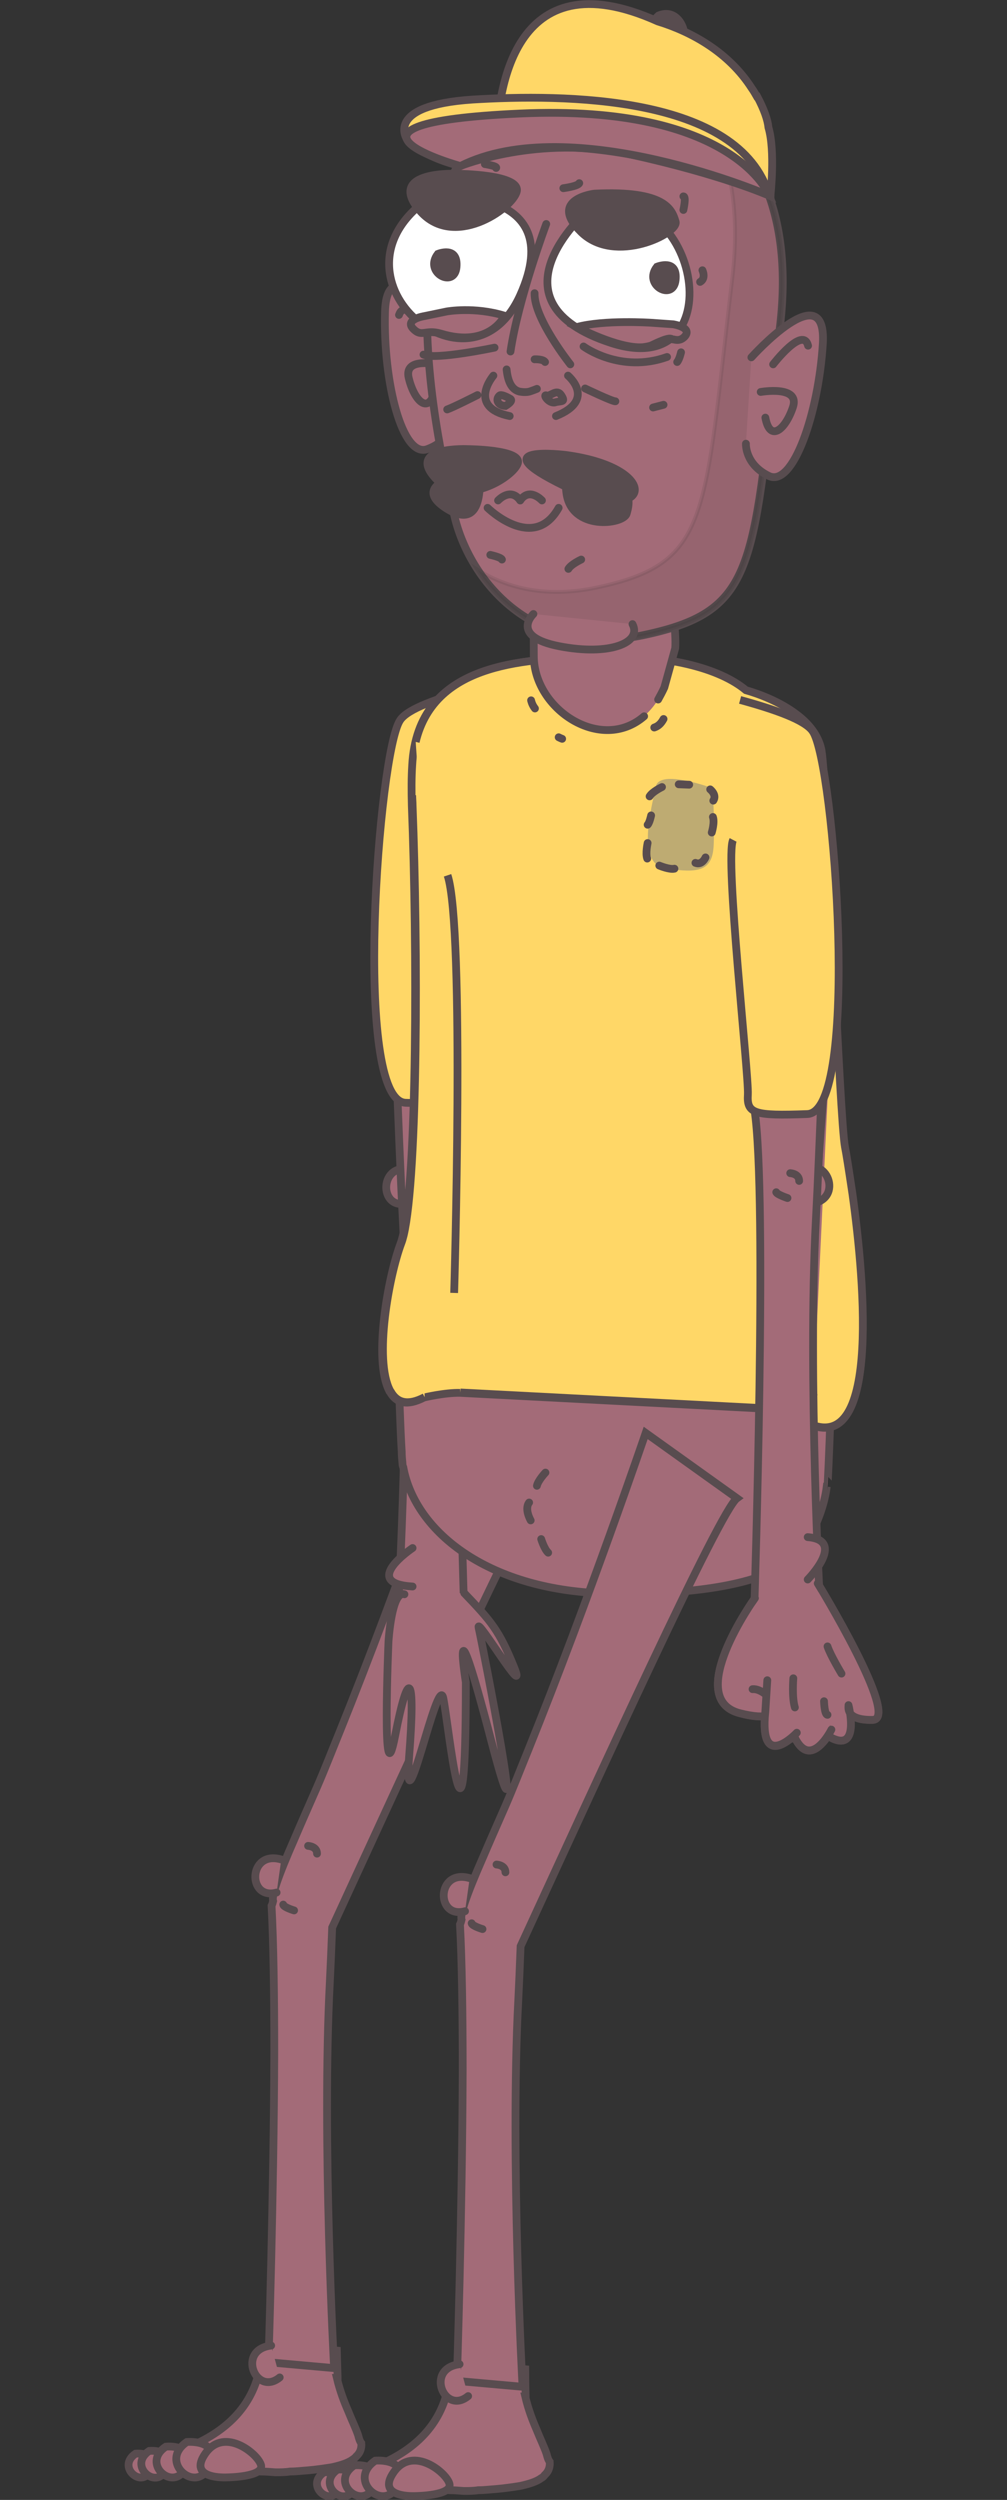 <?xml version="1.0" encoding="utf-8"?>
<!-- Generator: Adobe Illustrator 22.1.0, SVG Export Plug-In . SVG Version: 6.00 Build 0)  -->
<svg version="1.1" id="Layer_1" xmlns="http://www.w3.org/2000/svg" xmlns:xlink="http://www.w3.org/1999/xlink" x="0px" y="0px"
	 viewBox="0 0 259.2 642.9" style="enable-background:new 0 0 259.2 642.9;" xml:space="preserve">
<rect x="0" y="0" width="259.2" height="642.9" fill="#333333" stroke="none"/>
<style type="text/css">
	.st0{fill:#A36B78;stroke:#584C4F;stroke-width:2;stroke-linecap:round;stroke-miterlimit:10;}
	.st1{fill:#A36B78;stroke:#584C4F;stroke-width:2;stroke-linecap:round;stroke-linejoin:round;stroke-miterlimit:10;}
	.st2{fill:#FFD767;stroke:#584C4F;stroke-width:2;stroke-miterlimit:10;}
	.st3{fill:#A36B78;}
	.st4{fill:none;stroke:#584C4F;stroke-width:2;stroke-linecap:round;stroke-miterlimit:10;}
	.st5{fill:#BEAB72;}
	.st6{fill:#584C4F;stroke:#584C4F;stroke-width:2;stroke-linecap:round;stroke-miterlimit:10;}
	.st7{opacity:0.1;fill:#231F20;stroke:#231F20;stroke-miterlimit:10;enable-background:new    ;}
	.st8{fill:#FFFFFF;stroke:#584C4F;stroke-width:2;stroke-linecap:round;stroke-miterlimit:10;}
</style>
<g id="Layer_5">
</g>
<g id="Layer_3">
</g>
<g>
	<g>
		<path class="st0" d="M92.2,626.3c-0.6-1.8-1.6-3.8-2.6-6.3c-1-2.3-2.1-5.1-2.9-8.5c0.1,0,0.2,0,0.2,0s0,0,0-0.1
			c0-0.5-0.1-3-0.2-6.9l-15.2-1.3l-0.8,0l-0.8,0c-0.1,1.1-0.2,1.9-0.3,2.4c0,0-0.1,0.2-0.1,0.2c-0.1,0.1-0.2,0.2-0.2,0.3
			c-0.3,0.4-0.6,0.7-0.6,0.7s-0.7,0.6-1.7,1.6c-1.9,10.8-9.3,17.1-18.2,20.8c0.1,0.9,0.5,1.8,1.3,2.5c0.2,0.2,0.6,0.5,0.9,0.8
			c1.2,0.8,3.1,1.5,5.4,2c1.8,0.3,3.8,0.7,6.2,0.8c1.4,0.1,2.9,0.2,4.6,0.3c1.2,0,2.4,0.1,3.7,0.2c1.2,0,2.5,0,3.7-0.2
			c1.6,0,3.1-0.2,4.6-0.3c2.3-0.2,4.3-0.5,6.2-0.8c2.3-0.5,4.2-1.1,5.4-2c0.3-0.2,0.7-0.5,0.9-0.8c1.1-1,1.4-2.2,1.3-3.4
			C92.6,627.8,92.4,627.1,92.2,626.3z"/>
		<path class="st0" d="M84.9,509.7c0.2-4,0.4-8.7,0.6-14c20.3-44,51.3-112,55.7-115.2l-23.5-16.8c0,0-14.7,43.1-30.2,81.5
			c-2,4.9-3.9,9.8-5.9,14.4c-2.1,4.8-4.1,9.3-5.8,13.3l0,0c-4.4,10-5.9,14.7-5.5,16c-0.1,0.4-0.2,0.8-0.4,1.2
			c0.5,9.4,0.7,22.9,0.7,37.4c-0.1,36.7-1.5,80-1.5,80l16.9,1.5C86,609.1,82.8,549.9,84.9,509.7z"/>
		<g>
			<g id="XMLID_11522_">
				<path id="XMLID_11529_" class="st0" d="M34.9,631c0,0,6-0.6,3.8,4.3C36.6,640.1,29.9,634.4,34.9,631z"/>
			</g>
			<g id="XMLID_11520_">
				<path id="XMLID_11521_" class="st0" d="M38.4,630.3c0,0,6.7-0.7,4.3,4.8C40.3,640.5,32.8,634.1,38.4,630.3z"/>
			</g>
			<g id="XMLID_11518_">
				<path id="XMLID_11519_" class="st0" d="M42.7,629.2c0,0,7.8-0.8,5,5.5C44.8,641,36.1,633.6,42.7,629.2z"/>
			</g>
			<g id="XMLID_11516_">
				<path id="XMLID_11517_" class="st0" d="M48.1,628c0,0,8.9-0.8,5.7,6.3C50.6,641.6,40.6,633.1,48.1,628z"/>
			</g>
			<path id="XMLID_11515_" class="st0" d="M58.6,637.1c0,0-10.6,0.7-5.7-6.2s13.6,0.2,14.3,3.1C67.9,637,58.6,637.1,58.6,637.1z"/>
		</g>
		<path id="XMLID_11514_" class="st0" d="M79.3,474.7c0,0,2.3,0.1,2.3,2"/>
		<path id="XMLID_11513_" class="st0" d="M75.7,491.3c0,0-2.7-0.8-2.8-1.5"/>
		<g id="XMLID_11511_">
			<path id="XMLID_11512_" class="st0" d="M72,611.4c-6.1,5-11.2-7.1-2.2-8.2"/>
		</g>
		<g id="XMLID_11507_">
			<path id="XMLID_11508_" class="st0" d="M71.2,486.7c-7.6,2.1-7.4-11,1.2-8.5"/>
		</g>
	</g>
	<g>
		<g>
			<g id="XMLID_11630_">
				<path id="XMLID_11631_" class="st0" d="M104.9,309.4c-7.6,2.1-7.4-11,1.2-8.5"/>
			</g>
			<path id="XMLID_11629_" class="st0" d="M99.5,214.1c1.7,34.8,3,77.6,4.2,99.8c2.1,40.2-1.2,99.4-1.2,99.4l16.9-1.5
				c0,0-3.4-104.4,0-126.4c2.4-15.7-1.8-73.9-3.2-107.8"/>
			<g id="XMLID_11627_">
				<path id="XMLID_11628_" class="st0" d="M119.5,409.7c6.9,7.2,9,9.6,12.8,19s-9.9-13.5-9.1-10.1s13.6,68.6,3.1,28.5
					s-6.4-14.5-6.4-14.5c0,55-4.4,11-5.8,4.1s-10.4,36.7-8.8,15.1c1.7-21.5-0.1-23.4-3.6-5.4c-3.5,18-1.7-24.3-1.7-24.3
					s0.8-13.2,4.1-12.1"/>
			</g>
			<path id="XMLID_11626_" class="st0" d="M110,301.4c0,0,2.8,0.6,3,1.2"/>
			<path id="XMLID_11625_" class="st0" d="M109.6,308c0,0-2.2,0.4-2.8-1.4"/>
			<path id="XMLID_11624_" class="st1" d="M106.2,398.1c0,0-13.6,9.1,0,9.9"/>
		</g>
		<path id="XMLID_11623_" class="st2" d="M123.5,213.1c2.2,4.2-4.1,60.6-3.8,65.5c0.3,4.9-1.6,5.5-15.3,5s-7-90.3-1.4-98.4
			c1.9-2.9,9.6-5.6,18.7-8.1"/>
		<path class="st0" d="M213.2,336.8l-111.1-4.1c0,0,0.6,29.5,1.3,40.6c0,1,0.1,2.1,0.2,3.1c0,0.4,0.1,0.7,0.2,0.9l0,0
			c3.1,17,22.5,32,53.2,32.5c50.1,0.8,51.4-14.5,51.4-14.5c2.4-4.5,3.9-8.9,4.4-13c0.1,0,0.2,0,0.2,0S215,345.7,213.2,336.8z"/>
		<g>
			<path class="st2" d="M219.6,309.1c-0.1-0.8-0.2-1.5-0.3-2.2c-0.9-6-1.6-10.5-1.9-11.9c-1.4-7.3-4.4-87.8-5.9-101
				c-0.1-0.4-0.1-0.9-0.2-1.3c-0.8-3.7-3.3-6.7-6.4-9c-4.2-3.2-9.5-5.2-13-6.2c-6.7-5.6-20.4-9.4-39.2-8.6
				c-17.8,0.8-45.2,1.1-46.6,27.9c-0.2,3.1-0.2,6.5-0.1,10.4c1.4,36.2,1.4,95-2.3,110.6c-0.2,0.8-0.4,1.5-0.6,2
				c-3.2,8.5-7.1,29.9-2.9,37.9c0,0.1,0.1,0.2,0.2,0.3c1.6,2.8,4.3,3.7,8.7,1.4c0,0,5.4-1.3,9.4-1.2l77.2,4c3.2,0.5,6.1,1,8.4,1.5
				C226.4,380.2,222.9,334,219.6,309.1z"/>
			<path class="st2" d="M106.1,204.5c0,0.9,0.1,1.7,0.1,2.6c1.4,36.2,1.4,95-2.3,110.6c-0.2,0.8-0.4,1.5-0.6,2
				c-3.2,8.5-7.1,29.9-2.9,37.9c0,0.1,0.1,0.2,0.2,0.3c1.6,2.8,4.3,3.7,8.7,1.4"/>
			<path class="st2" d="M118.5,358.1l77.2,4c3.2,0.5,6.1,1,8.4,1.5c22.3,16.5,18.9-29.7,15.6-54.5c-0.1-0.8-0.2-1.5-0.3-2.2
				c-0.9-6-1.6-10.5-1.9-11.9c-1.4-7.3-4.4-87.8-5.9-101c-0.1-0.4-0.1-0.9-0.2-1.3c-0.8-3.7-3.3-6.7-6.4-9c-4.2-3.2-9.5-5.2-13-6.2
				c-6.7-5.6-20.4-9.4-39.2-8.6c-16.4,0.7-40.8,1-45.8,21.9"/>
		</g>
		<path id="XMLID_11622_" class="st0" d="M214.5,251.4c0,0-8.7,93.6-5.1,107.3"/>
		<g>
			<path id="XMLID_11621_" class="st3" d="M173.9,166.6c0.2-3.4-0.9-13.4-1.1-16.6c-0.2-2.9-0.6-5.4-1.2-7.6
				c11.4-19.5-20.1-41.8-31.3-16.8c-3.5,7.8-3.1,22.9-3,25.5c0.1,3.4,0.1,14.6,0.1,17.5c0.1,16.3,24.2,29.2,33.8,8"/>
			<path id="XMLID_11620_" class="st4" d="M165.8,184.2c-11.1,9.6-28.4-1.8-28.4-15.5c0-2.9-0.1-14.1-0.2-17.5
				c-0.1-2.6-0.5-17.7,3-25.5c11.2-25,42.7-2.7,31.3,16.8c0.6,2.1,1.1,4.6,1.2,7.6c0.2,3.2,1.4,13.1,1.1,16.6l-2.8,10.1
				c-0.5,1.1-1.1,2.2-1.6,3.1"/>
		</g>
		<g>
			<g id="XMLID_11618_">
				<path id="XMLID_11619_" class="st0" d="M206.4,301.4c6.1-5,11.2,7.1,2.2,8.2"/>
			</g>
			<path id="XMLID_11617_" class="st0" d="M213.4,232.5c-1.3,30.4-2.4,63-3.4,81.4c-2.1,40.2,1.1,99.4,1.1,99.4l-16.9-1.5
				c0,0,3.4-104.4,0-126.4c-2-12.6,0.4-52.4,2.1-85.2"/>
			<path id="XMLID_11616_" class="st0" d="M203.4,301.7c0,0,2.3,0.1,2.3,2"/>
			<path id="XMLID_11615_" class="st0" d="M202.7,308.1c0,0-2.7-0.9-2.9-1.5"/>
			<g id="XMLID_11602_">
				<path id="XMLID_11614_" class="st3" d="M190.5,440.6c2.9,0.8,4.9,0.9,6.4,0.8c-0.8,10.8,4.4,7.6,6.9,5.5l1.1,0.5
					c3.4,6.4,7.6,0.1,8.9-2l0.1,1.5c5.6,2.9,5.3-3.2,4.8-6.5c0.6,1,2,2,5.9,1.9c7.3-0.1-14.1-35.1-14.1-35.1l-16.2,3.8
					C194.3,411,175.7,436.9,190.5,440.6z"/>
				<path id="XMLID_11613_" class="st0" d="M194.3,411c0,0-18.6,25.9-3.8,29.6c2.9,0.8,4.9,0.9,6.4,0.8c-0.8,10.8,4.4,7.6,6.9,5.5
					l1.1,0.5c3.4,6.4,7.6,0.1,8.9-2l0.1,1.5c5.6,2.9,5.3-3.2,4.8-6.5c0.6,1,2,2,5.9,1.9c7.3-0.1-14.1-35.1-14.1-35.1"/>
				<g id="XMLID_11606_">
					<g id="XMLID_11608_">
						<path id="XMLID_11612_" class="st1" d="M210.5,407.2c0,0,21.4,35,14.1,35.1c-7.3,0.1-6.1-3.5-6.2-3.8c0,0,3.1,12.2-4.4,8.4"/>
						<path id="XMLID_11611_" class="st1" d="M214,444.8c0,0-5.2,10.5-9.4,2.1"/>
						<path id="XMLID_11610_" class="st1" d="M194.3,411c0,0-18.6,25.9-3.8,29.6s7.4-6.6,3.2-6.2"/>
						<path id="XMLID_11609_" class="st1" d="M205.1,445.6c0,0-9.8,10.4-8.1-5.5l0.5-8"/>
					</g>
					<path id="XMLID_11607_" class="st1" d="M207.9,406.2c0,0,10-10.1,0-10.9"/>
				</g>
				<path id="XMLID_11605_" class="st0" d="M204.2,431.6c0,0-0.4,4.9,0.4,7.5"/>
				<path id="XMLID_11604_" class="st0" d="M212.1,437.5c0,0,0.1,3.5,0.9,3.5"/>
				<path id="XMLID_11603_" class="st1" d="M213,423.4c0.7,2.2,3.6,7,3.6,7"/>
			</g>
		</g>
		<path id="XMLID_11601_" class="st2" d="M188.7,216c-2.2,4.2,4.1,60.6,3.8,65.5c-0.3,4.9,1.6,5.5,15.3,5c13.7-0.5,7-90.3,1.4-98.4
			c-1.9-2.9-9.6-5.6-18.7-8.1"/>
		<g>
			<path class="st5" d="M183.4,202.7c0,0-13.7-5.1-14.6-0.4c-0.9,4.8-5.4,20.1,2.8,21.1c8.1,1.1,11.8,0.8,12.1-6.1
				S183.4,202.7,183.4,202.7z"/>
			<g>
				<path id="XMLID_11600_" class="st0" d="M182.8,203c0,0,1.8,1.4,0.8,2.9"/>
				<path id="XMLID_11599_" class="st0" d="M170.4,202.4c0,0-2.5,1.2-3.2,2.4"/>
				<path id="XMLID_11598_" class="st0" d="M183.2,214.1c0,0,0.8-2.6,0.3-4"/>
				<path id="XMLID_11597_" class="st0" d="M169.7,222.6c0,0,2.6,1.1,3.9,0.8"/>
				<path id="XMLID_11596_" class="st0" d="M181.6,220.5c0,0-0.9,2.1-2.6,1.4"/>
				<path id="XMLID_11595_" class="st0" d="M167.6,209.7c0,0-0.4,1.9-0.9,2.4"/>
				<line id="XMLID_11594_" class="st4" x1="177.4" y1="201.8" x2="174.7" y2="201.7"/>
				<path id="XMLID_11593_" class="st0" d="M166.7,216.8c0,0-0.6,2.7-0.1,4"/>
			</g>
			<g>
				<path id="XMLID_11592_" class="st0" d="M136.6,391c0,0-1.7-2.9-0.4-4.6"/>
				<path id="XMLID_11591_" class="st0" d="M140.4,378.7c0,0-1.9,2-2.2,3.4"/>
				<path id="XMLID_11590_" class="st0" d="M139.3,395.8c0,0,0.8,2.6,1.8,3.5"/>
			</g>
		</g>
		<g id="XMLID_11534_">
			<g id="XMLID_11586_">
				<path id="XMLID_11589_" class="st0" d="M117,85.4c0,0-17.5-23.2-17.9-5.1c-0.5,18.1,4.5,37.6,10.9,35.2c6.5-2.4,6.6-7.8,6.6-7.8
					"/>
				<path id="XMLID_11588_" class="st0" d="M111.2,86.6c0,0-6.8-10.6-8.5-5.6"/>
				<path id="XMLID_11587_" class="st0" d="M113.8,94c0,0-10-2.7-8.6,3.2c1.4,5.8,5.1,9.7,6.8,3.2"/>
			</g>
			<path id="XMLID_11585_" class="st6" d="M169.5,4c0,0-6.6,5.8,1.6,8.4S176.6,1,169.5,4z"/>
			<path id="XMLID_11584_" class="st0" d="M155.6,18c0,0,52.4,3.8,45.2,65.7s-5.4,73.3-35,79.6S120,148,116.7,131.5
				S89.8,26.2,155.6,18z"/>
			<path class="st7" d="M180.2,27.2c6.6,9.8,10.7,23.9,8.3,44.3c-7.4,61.9-5.4,73.3-34.9,79.6c-12.7,2.7-22.9,0.3-30.7-4.6
				c7.7,11.8,21.9,21.4,42.9,16.9c29.6-6.3,27.6-17.6,34.9-79.6C204.5,52.2,192.7,35.7,180.2,27.2z"/>
			<path id="XMLID_11583_" class="st2" d="M197.8,32.8c-0.2-2-1.1-4.6-2.9-8c0,0-0.1,0-0.1,0l0,0c-0.4-0.7-0.8-1.4-1.3-2.1
				c-5.9-9.2-15.4-14.5-24.2-17.2c-37.6-16.9-41.4,18.8-41.5,32.2c0,1.3,17-0.2,32.4-4c19.6,7.9,38.1,16.7,38.1,16.7
				S199.6,38.9,197.8,32.8z"/>
			<path id="XMLID_11582_" class="st0" d="M150.2,89.1c0,0,9.4,7,21.5,2.7"/>
			<path id="XMLID_11581_" class="st0" d="M127.3,89.4c0,0-15.1,3.2-18.3,1.8"/>
			<path id="XMLID_11580_" class="st0" d="M137.3,157.9c0,0-6.2,5.8,6.7,8.3s21.3-0.9,18.8-5.7"/>
			<path id="XMLID_11579_" class="st2" d="M118.5,42.7c0,0,20.1-8.2,43.7-3S198,50.3,198,50.3c-7.6-26-53.2-26.1-76.3-24.7
				c-23.1,1.5-16.9,10.3-16.9,10.3S108.3,40.2,118.5,42.7z"/>
			<path id="XMLID_11578_" class="st0" d="M118.5,42.7c0,0-39.8-11,15.3-13.5S198,50.3,198,50.3S147.1,28.3,118.5,42.7z"/>
			<g>
				<path id="XMLID_11577_" class="st0" d="M146.8,93.7c0,0-9.4-11.8-9.2-18.3"/>
				<g id="XMLID_11574_">
					<path id="XMLID_11576_" class="st0" d="M130.4,95c0.3,3.1,1.3,5.2,3.3,5.7c1.1,0.2,2.1,0.2,2.9-0.1c0.6-0.2,1.1-0.4,1.6-0.6"/>
					<path id="XMLID_11575_" class="st0" d="M140.6,57.6c0,0-7.2,19.3-9.2,32.8"/>
				</g>
				<g id="XMLID_11568_">
					<path id="XMLID_11573_" class="st0" d="M127,96.6c0,0-6.9,8.1,4.2,10.4"/>
					<path id="XMLID_11572_" class="st0" d="M146.2,96.6c0,0,7.4,6.2-3.1,10.4"/>
					<path id="XMLID_11571_" class="st0" d="M140.7,101.7c1.1,0.3,2.6-1.9,3.8,0c1.2,1.9-0.1,1.3-1.7,1.8
						C141.2,103.8,139.6,101.3,140.7,101.7z"/>
					<path id="XMLID_11570_" class="st0" d="M130.1,104.4c-2.1-0.1-2.6-1.8-1.5-2.7c0.4-0.3,1.6,0.2,2.8,0.9
						C132.2,103.2,130.1,104.4,130.1,104.4z"/>
					<path id="XMLID_11569_" class="st0" d="M137.6,92.4c0,0,2.2-0.1,2.7,0.7"/>
				</g>
				<path id="XMLID_11567_" class="st0" d="M122.9,101.6c0,0-6.1,3.1-7.8,3.7"/>
				<path id="XMLID_11566_" class="st0" d="M150.6,99.9c0,0,7.1,3.4,7.8,3.3"/>
			</g>
			<path id="XMLID_11565_" class="st0" d="M180.8,69.5c0,0,1,2.1-0.6,3"/>
			<path id="XMLID_11564_" class="st0" d="M175.3,90.6c0,0-0.4,1.8-1,2.5"/>
			<path id="XMLID_11563_" class="st0" d="M175.9,54c0,0,0.8-3.5,0-3.5"/>
			<path id="XMLID_11562_" class="st0" d="M124.8,42.2c0,0,3.3,0.5,2.9,1"/>
			<path id="XMLID_11561_" class="st0" d="M145,48.4c0,0,3.8-0.5,4.1-1.3"/>
			<path id="XMLID_11560_" class="st0" d="M126.2,142.7c0,0,2.8,0.6,3,1.2"/>
			<path id="XMLID_11559_" class="st0" d="M149.6,143.9c0,0-2.6,1.2-3.3,2.4"/>
			<path id="XMLID_11558_" class="st0" d="M123.6,82.2"/>
			<path id="XMLID_11557_" class="st0" d="M141.9,84.4"/>
			<line id="XMLID_11556_" class="st4" x1="168.1" y1="104.8" x2="170.8" y2="104.1"/>
			<path id="XMLID_11555_" class="st0" d="M193.4,91.9c0,0,19.4-21.6,18.4-3.6c-1.1,18-7.7,37.1-13.9,34.1s-5.9-8.3-5.9-8.3"/>
			<path id="XMLID_11554_" class="st0" d="M199,93.7c0,0,7.7-10,9-4.8"/>
			<path id="XMLID_11553_" class="st0" d="M195.8,100.8c0,0,10.2-1.8,8.3,3.9s-5.9,9.2-7.1,2.7"/>
			<g>
				<path id="XMLID_11552_" class="st8" d="M111.1,50.5c0,0,35.8-3.5,22.8,25.4S81.1,70.5,111.1,50.5z"/>
				<path id="XMLID_11551_" class="st6" d="M112.7,65.3c0,0,5.3-2.2,4.8,3.4S109,70.1,112.7,65.3z"/>
				<path id="XMLID_11550_" class="st8" d="M150.9,54.5c0,0-26.3,23.1,6.4,33.7S179.4,42.7,150.9,54.5z"/>
				<path id="XMLID_11549_" class="st6" d="M169.1,68.6c0,0,5.4-2.2,4.8,3.4S165.4,73.3,169.1,68.6z"/>
				<path id="XMLID_11548_" class="st6" d="M153,49.8c0,0-12.1,1.4-3.4,9.9s25.2,0.3,24.3-2.7S171.4,48.9,153,49.8z"/>
				<path id="XMLID_11547_" class="st6" d="M117.9,44.7c0,0-18.6-1-10,9.3s23.9-0.2,25.1-4.7S117.9,44.7,117.9,44.7z"/>
				<g id="XMLID_11544_">
					<path id="XMLID_11546_" class="st0" d="M172.7,87.1c0.2,0.1,0.4,0.2,0.7,0.2c0.9,0.2,1.8,0.3,2.8-0.7c2.2-2.4-2.9-3.2-2.9-3.2
						l-5.7-0.4c0,0-12.1-0.8-19.1,1.1c0,0,10.5,5.6,16.9,5.2c0.8-0.1,1.4-0.2,2.1-0.4C168,88.7,171.6,86.8,172.7,87.1z"/>
					<path id="XMLID_11545_" class="st0" d="M115,80.1c0,0,7.1-1.3,14.9,1.1c0,0-3.9,8.4-16.4,4.6c-4.1-1.2-4.9,1.1-7.2-1.3
						c-2.2-2.4,2.9-3.2,2.9-3.2L115,80.1z"/>
				</g>
			</g>
			<g id="XMLID_11539_">
				<path id="XMLID_11543_" class="st6" d="M123.3,121.2c0,0-19.2,2.5-8.5,9.5C125.5,137.6,123.3,121.2,123.3,121.2z"/>
				<path id="XMLID_11542_" class="st6" d="M120.5,115.5c0,0-15.8-0.8-8.6,7.3c7.3,8.2,20.4-0.2,21.4-3.7S120.5,115.5,120.5,115.5z"
					/>
				<path id="XMLID_11541_" class="st6" d="M152.2,119.6c0,0-7.7-2.6-6.4,7.2c1.3,9.8,14.7,8.1,15.5,5.3S163.4,124.6,152.2,119.6z"
					/>
				<path id="XMLID_11540_" class="st6" d="M145.6,117c0,0-22.5-2.8-0.3,8S171.2,120.4,145.6,117z"/>
			</g>
			<g id="XMLID_11535_">
				<path id="XMLID_11538_" class="st0" d="M125.5,130.6c0,0,11.8,11.6,18.3,0"/>
				<path id="XMLID_11537_" class="st0" d="M128.2,128.7c0,0,3.2-3.5,5.7,0"/>
				<path id="XMLID_11536_" class="st0" d="M139.5,128.7c0,0-3.2-3.5-5.6,0"/>
			</g>
		</g>
		<path id="XMLID_11533_" class="st0" d="M168.4,187.1c0.9-0.3,1.7-0.9,2.4-2.2"/>
		<path id="XMLID_11532_" class="st0" d="M136.7,180.1c0,0,0.2,1.1,1,2.1"/>
		<path id="XMLID_11531_" class="st0" d="M143.8,189.6c0.2,0.1,0.6,0.3,0.9,0.4"/>
		<path id="XMLID_11530_" class="st2" d="M116.9,332.5c0,0,2.8-93.9-1.7-107.4"/>
	</g>
	<g>
		<path class="st0" d="M140.7,631.1c-0.6-1.8-1.6-3.8-2.6-6.3c-1-2.3-2.1-5.1-2.9-8.5c0.1,0,0.1,0,0.1,0s0,0,0-0.1
			c0-0.5-0.1-3-0.1-6.9l-15.2-1.3l-0.8,0l-0.8,0c-0.1,1.1-0.2,1.9-0.3,2.4c0,0-0.1,0.2-0.1,0.2c-0.1,0.1-0.2,0.2-0.2,0.3
			c-0.3,0.4-0.6,0.7-0.6,0.7s-0.7,0.6-1.7,1.6c-1.9,10.8-9.3,17.1-18.2,20.8c0.1,0.9,0.5,1.8,1.3,2.5c0.2,0.2,0.6,0.5,0.9,0.8
			c1.2,0.8,3.1,1.5,5.4,2c1.8,0.3,3.8,0.7,6.2,0.8c1.4,0.1,2.9,0.2,4.6,0.3c1.2,0,2.4,0.1,3.7,0.2c1.2,0,2.5,0,3.7-0.2
			c1.6,0,3.1-0.2,4.6-0.3c2.3-0.2,4.3-0.5,6.2-0.8c2.3-0.5,4.2-1.1,5.4-2c0.4-0.2,0.7-0.5,0.9-0.8c1.1-1,1.4-2.2,1.3-3.4
			C141.1,632.6,140.9,631.9,140.7,631.1z"/>
		<path class="st0" d="M133.4,514.5c0.2-4,0.4-8.7,0.6-14c20.3-44,51.3-112,55.7-115.2l-23.5-16.8c0,0-14.7,43.1-30.2,81.5
			c-2,4.9-3.9,9.8-5.9,14.4c-2.1,4.8-4.1,9.3-5.8,13.3l0,0c-4.4,10-5.9,14.7-5.5,16c-0.1,0.4-0.2,0.8-0.4,1.2
			c0.5,9.4,0.7,22.9,0.7,37.4c-0.1,36.7-1.5,80-1.5,80l16.9,1.5C134.5,613.9,131.3,554.7,133.4,514.5z"/>
		<g>
			<g id="XMLID_11645_">
				<path id="XMLID_11646_" class="st0" d="M83.4,635.8c0,0,6.1-0.6,3.8,4.3C85.1,644.9,78.4,639.2,83.4,635.8z"/>
			</g>
			<g id="XMLID_11643_">
				<path id="XMLID_11644_" class="st0" d="M86.9,635.1c0,0,6.7-0.7,4.3,4.8C88.8,645.3,81.3,638.9,86.9,635.1z"/>
			</g>
			<g id="XMLID_11641_">
				<path id="XMLID_11642_" class="st0" d="M91.2,634c0,0,7.8-0.8,5,5.5C93.3,645.8,84.6,638.4,91.2,634z"/>
			</g>
			<g id="XMLID_11639_">
				<path id="XMLID_11640_" class="st0" d="M96.6,632.8c0,0,8.9-0.8,5.7,6.3C99.1,646.4,89.1,637.9,96.6,632.8z"/>
			</g>
			<path id="XMLID_11638_" class="st0" d="M107.1,641.9c0,0-10.6,0.7-5.7-6.2s13.6,0.2,14.3,3.1
				C116.4,641.8,107.1,641.9,107.1,641.9z"/>
		</g>
		<path id="XMLID_11637_" class="st0" d="M127.8,479.5c0,0,2.3,0.1,2.3,2"/>
		<path id="XMLID_11636_" class="st0" d="M124.2,496.1c0,0-2.7-0.8-2.8-1.5"/>
		<g id="XMLID_11634_">
			<path id="XMLID_11635_" class="st0" d="M120.5,616.2c-6.1,5-11.2-7.1-2.2-8.2"/>
		</g>
		<g id="XMLID_11632_">
			<path id="XMLID_11633_" class="st0" d="M119.7,491.5c-7.6,2.1-7.4-11,1.2-8.5"/>
		</g>
	</g>
</g>
</svg>
